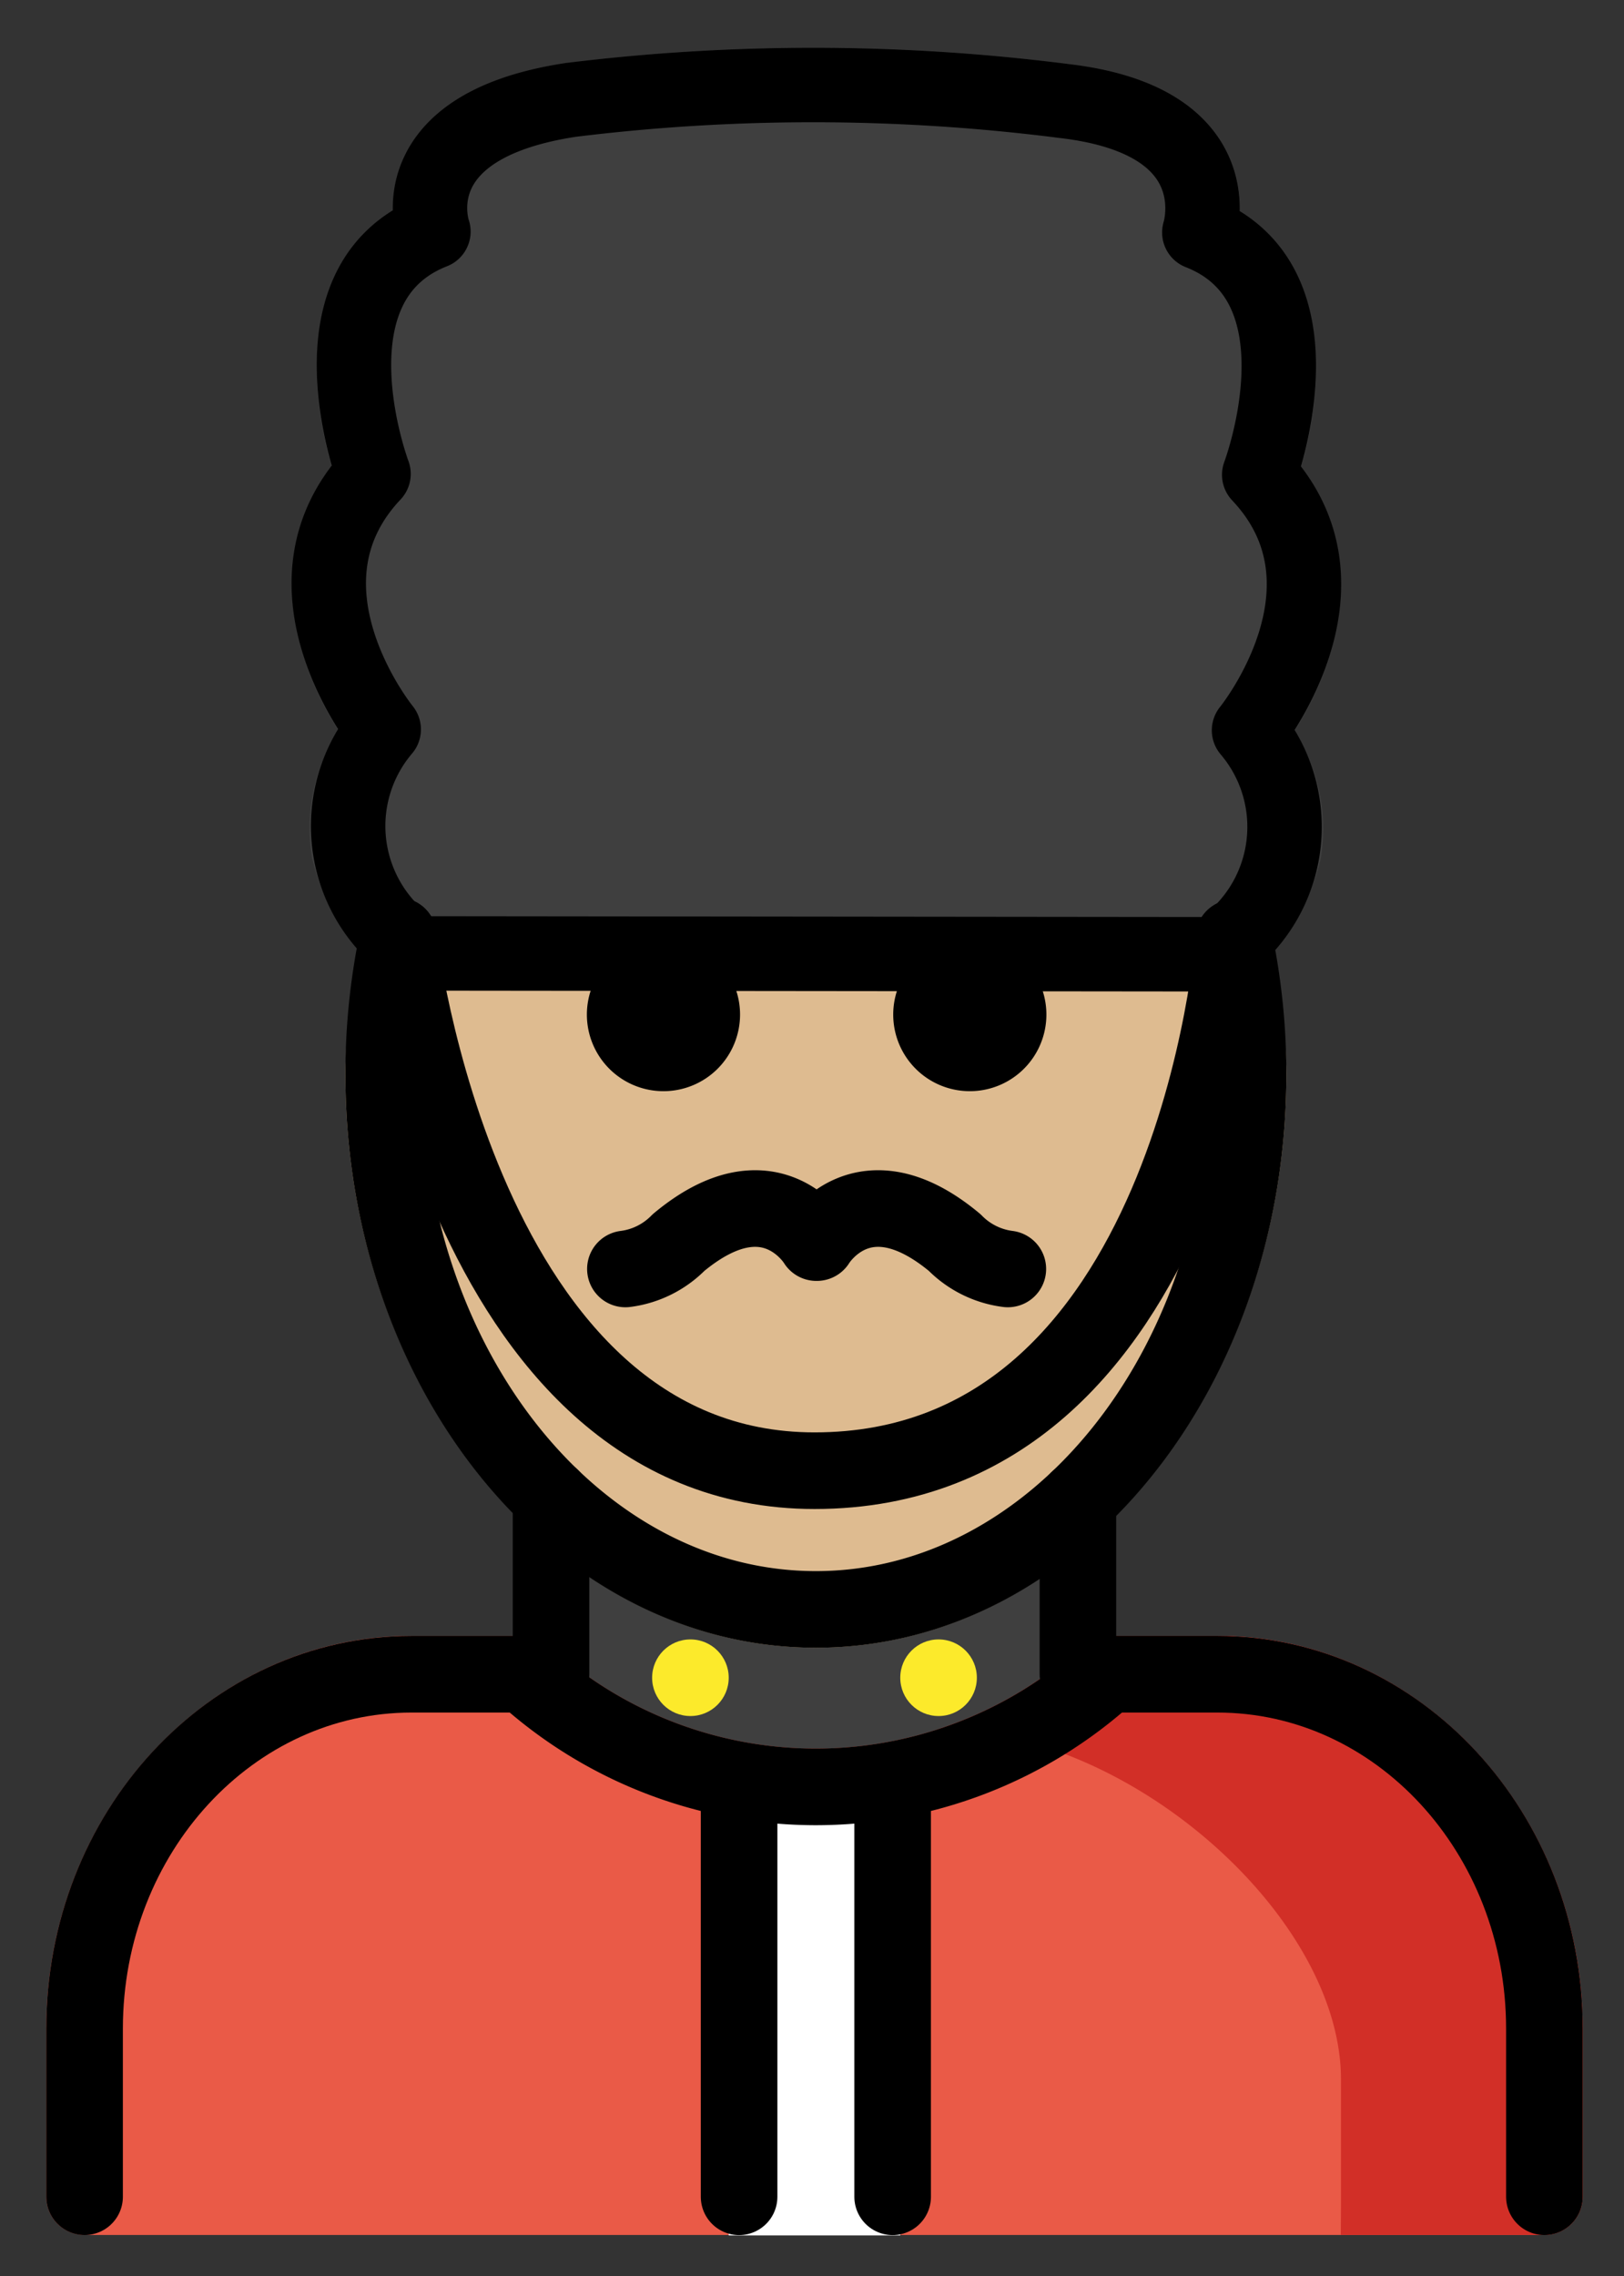 <svg xmlns="http://www.w3.org/2000/svg" role="img" viewBox="14.73 2.61 42.41 59.41"><rect x="14.73" y="2.61" width="42.41" height="59.41" fill="#333333" stroke="none"/><title>1F482-1F3FC-200D-2642-FE0F.svg</title><circle cx="39.24" cy="46.402" r="1"/><circle cx="32.76" cy="46.402" r="1"/><path fill="#3f3f3f" d="M46.406 28.489h-.001l-20.712-.021a.97.97 0 0 1-.521-.152 5.512 5.512 0 0 1-2.292-3.312 4.706 4.706 0 0 1 .689-3.331C22.51 20.04 21.543 17.18 23.389 14.77c-.591-1.984-.801-5.201 1.6-6.67a3.107 3.107 0 0 1 .441-1.67c.678-1.136 2.046-1.867 4.066-2.173a52.169 52.169 0 0 1 13.069.017c1.958.216 3.312.885 4.023 1.988a3.253 3.253 0 0 1 .518 1.857C49.512 9.585 49.301 12.806 48.71 14.791c1.846 2.411.879 5.271-.179 6.902a4.704 4.704 0 0 1 .688 3.332 5.508 5.508 0 0 1-2.292 3.312.975.975 0 0 1-.521.151zm-1.8 18.06a.997.997 0 0 0 .043-.215c0-.008.005-.015.005-.024a.986.986 0 0 0-.052-.3c-.004-.011-.002-.023-.006-.034a.991.991 0 0 0-.189-.316c-.006-.007-.007-.016-.013-.023-.019-.021-.046-.03-.067-.049a.99.99 0 0 0-.208-.153.965.965 0 0 0-.127-.053.982.982 0 0 0-.112-.047v-3.43a.981.981 0 0 0-.241-.871.998.998 0 0 0-1.413-.034 8.627 8.627 0 0 1-12.411-.033.941.941 0 0 0-.103-.066.675.675 0 0 0-.447-.185.949.949 0 0 0-.143-.029l-.01.002a.999.999 0 0 0-.297.06c-.027.009-.059.007-.085.018s-.044.033-.068.046a.998.998 0 0 0-.254.176l-.007.005a.936.936 0 0 0-.068.106.677.677 0 0 0-.184.45.969.969 0 0 0-.028.137v3.667c-.026.008-.048.026-.073.036a1.101 1.101 0 0 0-.313.206c-.017.017-.04.023-.056.041-.009.01-.011.023-.02.033a.984.984 0 0 0-.169.283c-.004.01-.012.018-.015.029a.998.998 0 0 0-.056.327c0 .009.005.015.005.024a.999.999 0 0 0 .045.225 1.029 1.029 0 0 0 .038.155 4.924 4.924 0 0 0 .224.317c.007.006.009.015.016.021a12.336 12.336 0 0 0 16.581-.002c.006-.005.007-.012.013-.017a.985.985 0 0 0 .143-.195 1.006 1.006 0 0 0 .083-.123 1.035 1.035 0 0 0 .041-.166z"/><circle cx="39.24" cy="46.402" r="1" fill="#fcea2b"/><circle cx="32.76" cy="46.402" r="1" fill="#fcea2b"/><path fill="#ea5a47" d="M46.521 45.31h-2.867a.937.937 0 0 0-.148.03.657.657 0 0 0-.408.161.928.928 0 0 0-.117.07 10.336 10.336 0 0 1-13.89 0 .953.953 0 0 0-.115-.069.643.643 0 0 0-.397-.16.946.946 0 0 0-.161-.033h-2.939c-5.261 0-9.54 4.599-9.54 10.252v4.386a.999.999 0 0 0 1 1h38.122a.999.999 0 0 0 1-1v-4.385c0-5.653-4.279-10.252-9.54-10.252z"/><path fill="#d22f27" d="M39.241 47.745c4.989 0 10.508 4.886 10.508 9.145v3.304l-.005.753h5.316a.999.999 0 0 0 1-1v-4.386c0-5.653-4.279-10.252-9.54-10.252h-2.867a.937.937 0 0 0-.148.03.657.657 0 0 0-.408.161.928.928 0 0 0-.117.07 10.28 10.28 0 0 1-3.739 2.174"/><path fill="#fff" d="M33.76 49.166h4.48v11.792h-4.48z"/><g><path fill="#debb90" d="M36.035 45.618c-6.774 0-12.285-6.716-12.285-14.97a9.989 9.989 0 0 1 .402-2.819.972.972 0 0 1 .98-.789l21.821.049a1.001 1.001 0 0 1 .977.792 9.902 9.902 0 0 1 .392 2.767c-.001 8.254-5.512 14.97-12.287 14.97z"/></g><g><path d="M30.056 29.092a2 2 0 1 0 2-2 2.001 2.001 0 0 0-2 2m8 0a2 2 0 1 0 2-2 2.001 2.001 0 0 0-2 2"/><path fill="none" stroke="#000" stroke-linecap="round" stroke-linejoin="round" stroke-width="2" d="M46.952 27.09a17.148 17.148 0 0 1 .37 3.559c0 7.715-5.053 13.97-11.286 13.97S24.75 38.364 24.75 30.648a17.144 17.144 0 0 1 .38-3.608m18.524 19.27a11.336 11.336 0 0 1-15.235.001"/><path fill="none" stroke="#000" stroke-linecap="round" stroke-linejoin="round" stroke-width="1.944" d="M42.458 5.24c4.546.501 3.592 3.438 3.592 3.438 3.441 1.352 1.564 6.325 1.564 6.325 2.776 2.938-.266 6.669-.266 6.669a3.89 3.89 0 0 1-.943 5.846l-20.712-.022a3.89 3.89 0 0 1-.943-5.847s-3.042-3.73-.266-6.669c0 0-1.876-4.973 1.564-6.325 0 0-.985-2.745 3.592-3.438a51.714 51.714 0 0 1 12.818.022z"/><path fill="none" stroke="#000" stroke-linecap="round" stroke-linejoin="round" stroke-width="2" d="M16.939 59.949v-4.386c0-5.11 3.824-9.252 8.54-9.252H29.12v-4.622m25.941 18.26v-4.386c0-5.11-3.824-9.252-8.54-9.252H42.88v-4.553m-8.849 7.409v10.783m4.01-10.783v10.783M25.13 27.041S26.733 40.998 36 40.998c9.925 0 10.952-13.909 10.952-13.909"/><path fill="none" stroke="#000" stroke-linecap="round" stroke-linejoin="round" stroke-width="2" d="M36.062 35.044s1.2-2 3.6 0a2.362 2.362 0 0 0 1.387.688m-5-.688s-1.2-2-3.6 0a2.361 2.361 0 0 1-1.387.688"/></g></svg>